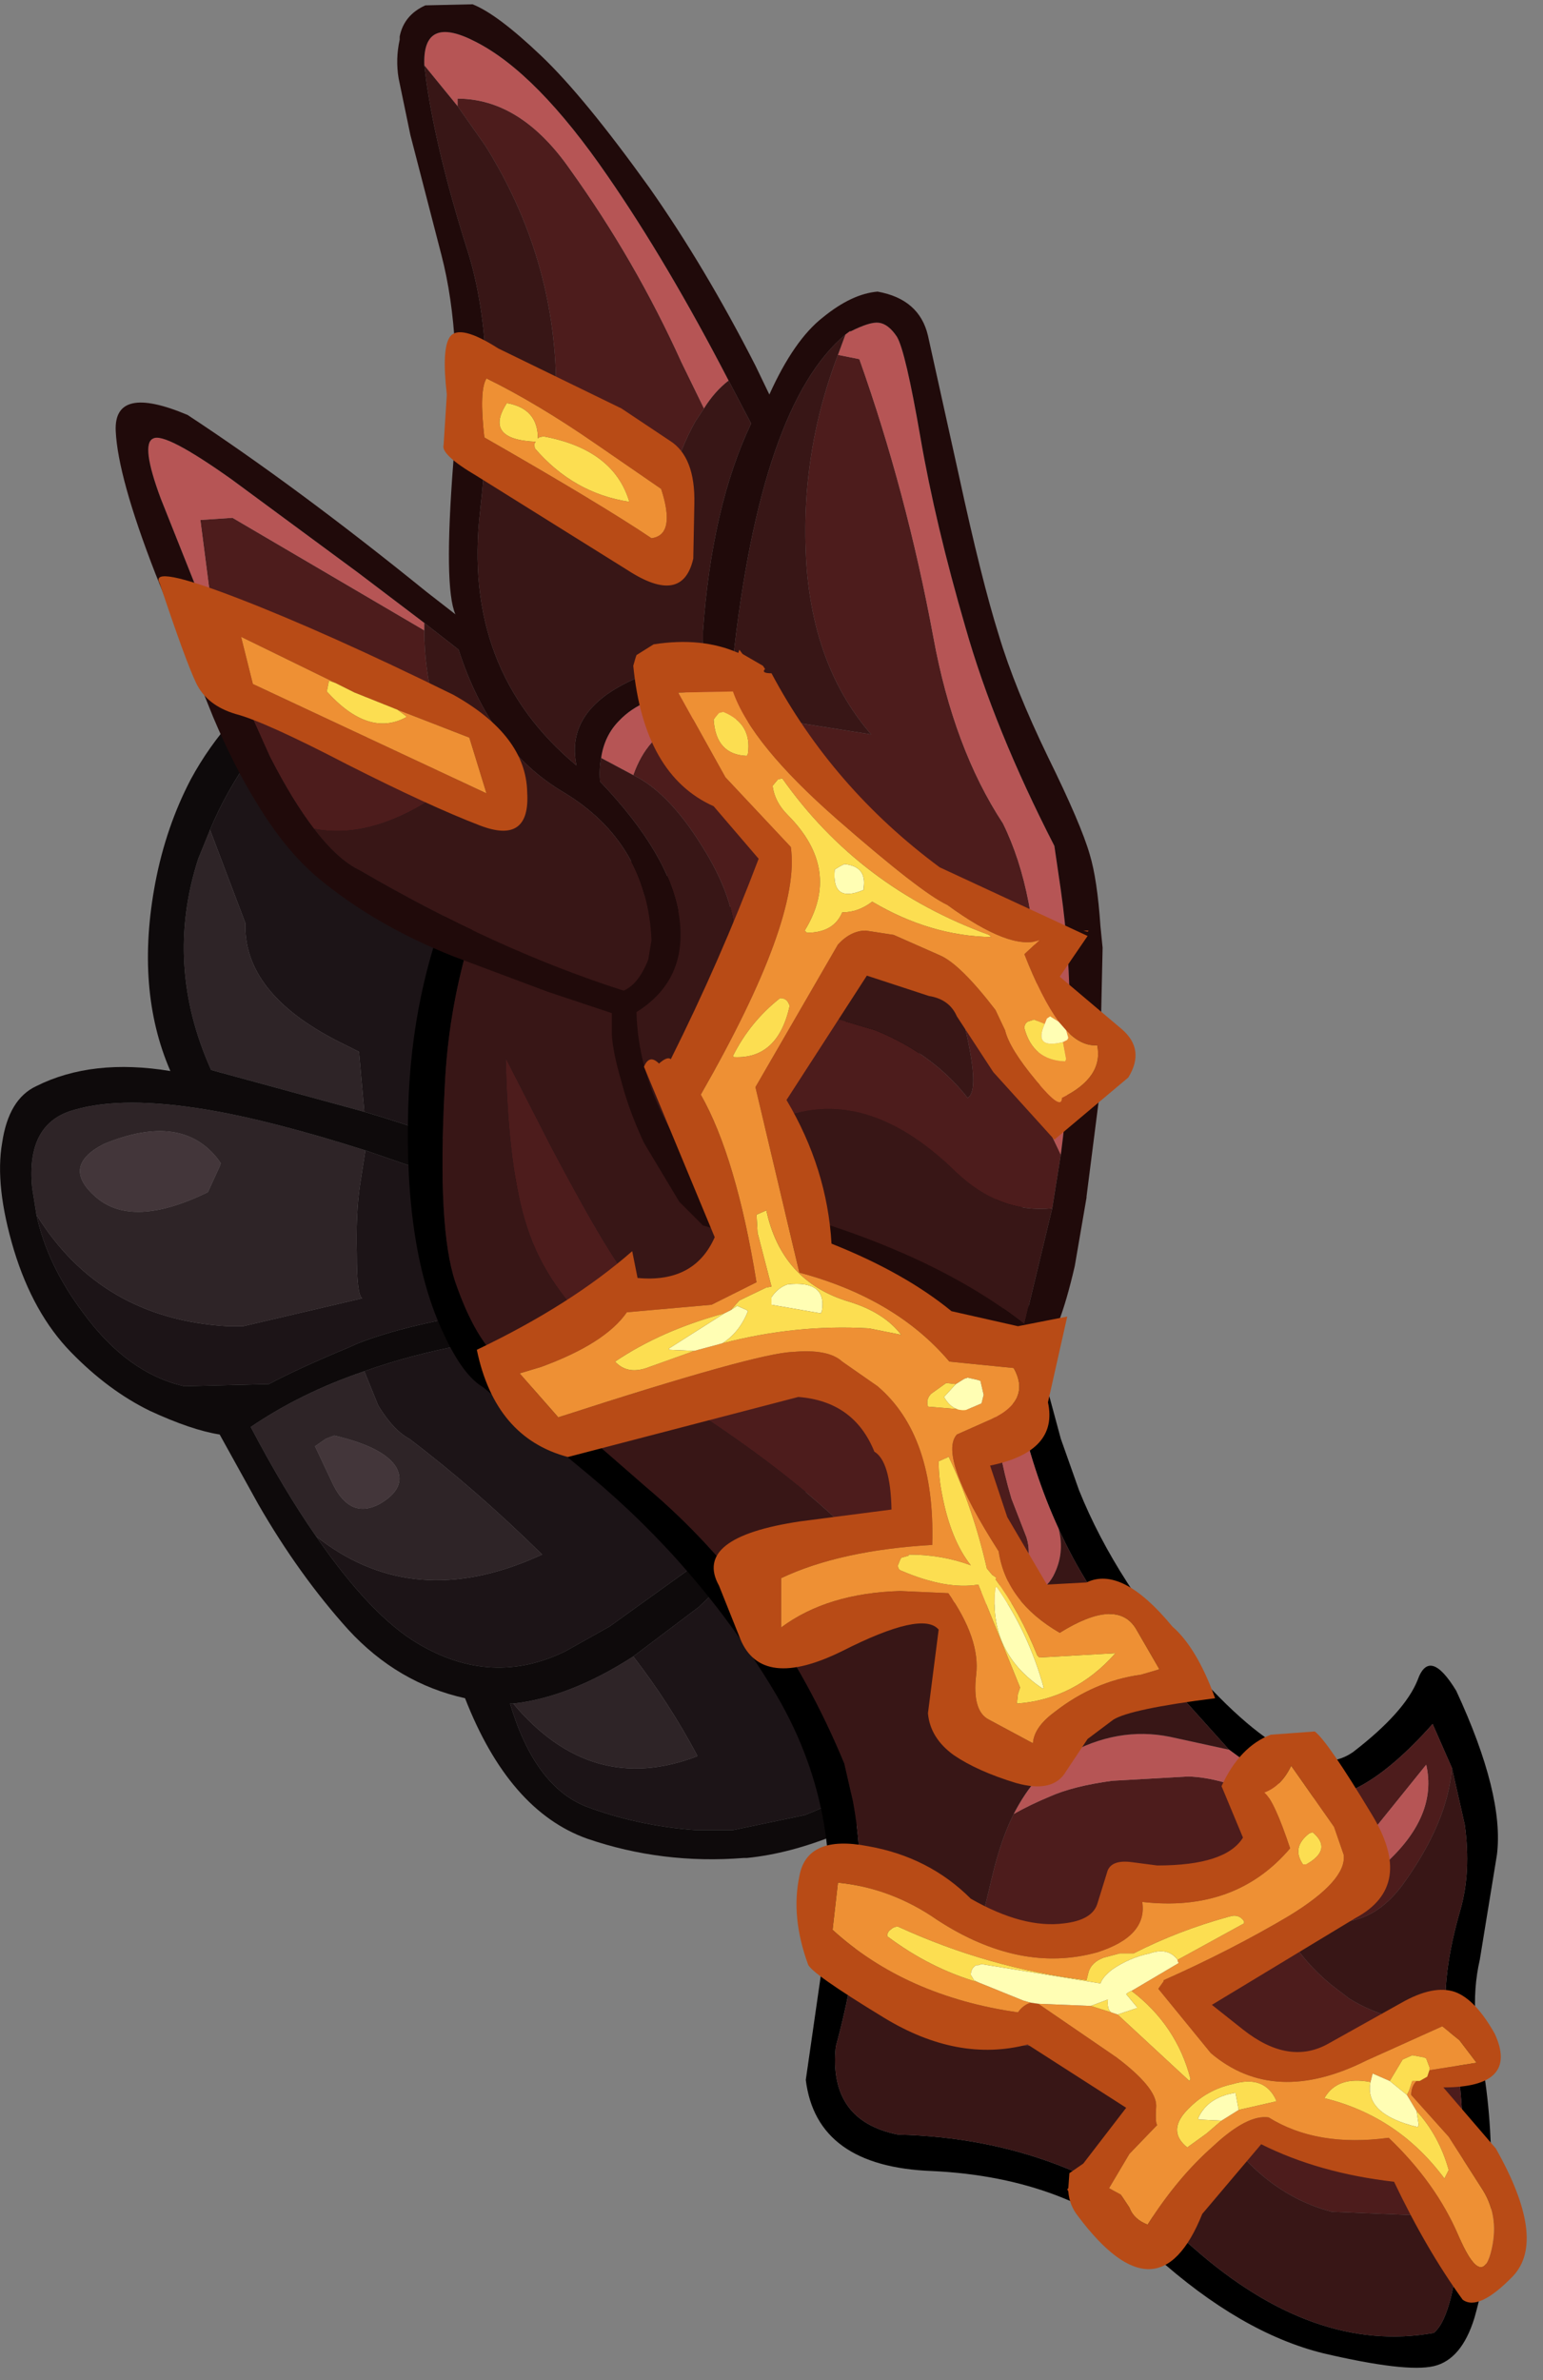 <?xml version="1.0" encoding="utf-8"?>
<svg version="1.1" id="Layer_1"
xmlns="http://www.w3.org/2000/svg"
xmlns:xlink="http://www.w3.org/1999/xlink"
xmlns:author="http://www.sothink.com"
width="72px" height="111px"
xml:space="preserve">
<rect width="100%" height="100%" fill="#808080" stroke="none"/>
<g id="693" transform="matrix(1, 0, 0, 1, 0, 0)">
<path style="fill:#1C1417;fill-opacity:1" d="M10.6,61.85L11.35 61.85L16.9 60.55Q16.65 60.4 16.65 58.5Q16.6 56.6 16.8 55.25L17.05 53.65L19.65 54.55Q25.75 56.7 26.05 55.75L25.8 55.6L25.15 55.25L22.75 54Q20.9 53 17 51.85L16.75 49.05L15.75 48.55Q11.35 46.3 11.45 43.05L9.8 38.7Q11.25 35.2 14.6 31.9Q20.35 32.5 23.65 39.85Q24.75 42.2 26.3 44.2Q29.05 47.8 28.85 51.45Q30.05 51.85 31.05 52.65Q33 54.2 32.95 56.3Q32.9 58.45 30.85 59.9L30.85 59.95Q38.6 62.15 37.6 69.6L37.6 69.85L37.45 69.9L37.3 70.35L37.1 70.6L37.1 70.55Q36.8 70.3 36.1 70.35L28.45 75.85L26.4 77Q22.95 78.7 19.5 76.65Q17.3 75.35 14.75 71.65Q19.05 75.05 24.6 72.8L25.3 72.5Q22.2 69.45 19.1 67.1Q18.35 66.7 17.65 65.55L17 63.95Q21.35 62.4 27 62.1L27.1 61.35L27.15 61.25L22.95 61.15Q19 61.75 16.7 62.65L16.25 62.85Q13.85 63.85 12.55 64.55L8.6 64.65Q5.95 64.05 3.9 61.25Q2.2 59 1.7 56.65Q4.7 61.5 10.6 61.85M29.55,77.25L32.6 74.95L37.05 70.7Q38.6 70.65 41 72.35Q44.95 75.1 44.6 79.45L44.6 79.5L41.8 82.15Q40 83.7 37.55 84.65L34.2 85.35L32.45 85.35Q29.75 85.15 27.35 84.25Q24.95 83.3 23.8 79.45L23.95 79.45Q27.6 83.8 32.55 81.9Q31.25 79.45 29.55 77.25" />
<path style="fill:#2E2427;fill-opacity:1" d="M32.55,81.9Q27.6 83.8 23.95 79.45Q26.6 79.15 29.55 77.25Q31.25 79.45 32.55 81.9M11.45,43.05Q11.35 46.3 15.75 48.55L16.75 49.05L17 51.85L9.85 49.9Q7.65 45 9.25 40.05L9.8 38.7L11.45 43.05M11.7,66.55Q14.05 64.95 17 63.95L17.65 65.55Q18.35 66.7 19.1 67.1Q22.2 69.45 25.3 72.5L24.6 72.8Q19.05 75.05 14.75 71.65Q13.25 69.5 11.7 66.55M17.05,53.65L16.8 55.25Q16.6 56.6 16.65 58.5Q16.65 60.4 16.9 60.55L11.35 61.85L10.6 61.85Q4.7 61.5 1.7 56.65L1.5 55.4Q1.2 52.35 3.5 51.75Q5.75 51.1 9.65 51.75Q12.65 52.25 17.05 53.65M10.3,54.25L10.2 54.1Q8.5 51.85 4.85 53.35Q2.8 54.4 4.5 55.85Q6.2 57.3 9.7 55.6L10.25 54.4L10.3 54.25M15.2,67.1L14.7 67.45L15.55 69.25Q16.35 70.85 17.7 70.15Q19 69.4 18.5 68.45Q17.95 67.5 15.6 66.95L15.2 67.1" />
<path style="fill:#43363A;fill-opacity:1" d="M10.25,54.4L9.7 55.6Q6.2 57.3 4.5 55.85Q2.8 54.4 4.85 53.35Q8.5 51.85 10.2 54.1L10.3 54.25L10.25 54.4M15.6,66.95Q17.95 67.5 18.5 68.45Q19 69.4 17.7 70.15Q16.35 70.85 15.55 69.25L14.7 67.45L15.2 67.1L15.6 66.95" />
<path style="fill:#0E0A0B;fill-opacity:1" d="M14.75,71.65Q17.3 75.35 19.5 76.65Q22.95 78.7 26.4 77L28.45 75.85L36.1 70.35Q36.8 70.3 37.1 70.55L37.1 70.6L37.1 70.65L37.05 70.7L32.6 74.95L29.55 77.25Q26.6 79.15 23.95 79.45L23.8 79.45Q24.95 83.3 27.35 84.25Q29.75 85.15 32.45 85.35L34.2 85.35L37.55 84.65Q40 83.7 41.8 82.15L44.6 79.5L44.6 79.45L45.7 79.7Q45.95 79.9 45.45 80.65L43.2 83.05Q41.45 84.55 39.05 85.55Q36.85 86.45 34.85 86.65L34.7 86.65Q30.9 86.95 27.4 85.75Q23.75 84.45 21.7 79.2Q18.55 78.5 16.25 76Q13.95 73.45 12.05 70.15L10.25 66.9Q8.95 66.7 7 65.8Q5.05 64.85 3.3 63.05Q1.55 61.25 0.65 58.3Q-0.25 55.3 0.1 53.3Q0.4 51.25 1.7 50.65Q4.3 49.35 7.95 49.95Q6.3 46.15 7.25 41.15Q7.75 38.55 8.9 36.35Q10.55 33.3 13.6 31.1Q14.3 31.05 14.65 31.65L14.7 31.8L14.6 31.9Q11.25 35.2 9.8 38.7L9.25 40.05Q7.65 45 9.85 49.9L17 51.85Q20.9 53 22.75 54L25.15 55.25L25.8 55.6L26.05 55.75Q25.75 56.7 19.65 54.55L17.05 53.65Q12.65 52.25 9.65 51.75Q5.75 51.1 3.5 51.75Q1.2 52.35 1.5 55.4L1.7 56.65Q2.2 59 3.9 61.25Q5.95 64.05 8.6 64.65L12.55 64.55Q13.85 63.85 16.25 62.85L16.7 62.65Q19 61.75 22.95 61.15L27.15 61.25L27.1 61.35L27 62.1Q21.35 62.4 17 63.95Q14.05 64.95 11.7 66.55Q13.25 69.5 14.75 71.65M37,70.7L36.3 70.85L36.85 70.75L37 70.7" />
<path style="fill:#000000;fill-opacity:1" d="M22.55,39.25Q23.3 38.3 24.25 38.5Q31 40.25 36.1 43.5Q41.25 46.85 45.85 52.4L46.95 53.85L47.35 54.4L47.7 55.95L47.8 57.6L47.8 58L47.85 59.35Q47.85 61.1 49 65.25L49.5 67.1L50.35 69.5Q52.1 73.85 55.9 78.1Q58.65 81.15 60.6 81.9Q62.1 82.45 63.15 81.7Q65.55 79.85 66.15 78.35Q66.7 76.8 67.95 78.85Q70.2 83.7 69.85 86.5L69.05 91.4Q68.75 92.7 68.85 94.15L69.1 95.9Q69.6 98.3 69.6 101.8L69.6 102.7Q69.5 105.65 68.8 108.1Q68.2 110.05 66.9 110.35Q65.6 110.65 61.75 109.75Q57.9 108.8 53.9 105.2Q49.9 101.55 43.5 101.25Q38.1 101.05 37.6 97L38.45 91.1Q39.5 84.4 36.05 78.75Q32.6 73.05 27.5 68.8L22.55 64.7Q21.6 64.15 20.7 62.2Q18.85 58.3 19.05 51.65Q19.2 46.25 21.15 41.6Q21.8 40.15 22.55 39.25M67.5,94.3Q67.25 92.15 68.15 89.05Q68.65 87.3 68.35 85.1L67.75 82.45L66.85 80.4Q63.25 84.45 60.8 83.75L60.7 83.7Q59.7 83.35 57.35 81.6L52.45 76.15Q50.65 74.05 49.4 71.3Q48.2 68.7 47.5 65.5L46.8 60.95Q46.5 58.3 46.45 55.4Q43.9 51.8 40.7 48.8Q37.6 45.85 34.7 44.15Q31.15 42.1 28.15 41Q25.1 39.9 24.5 40Q23.9 40.1 23.15 41.1Q22.4 42.1 21.85 44.05Q20.9 47.3 20.75 50.75Q20.4 57.3 21.25 59.8Q22.1 62.25 23.15 63.25L30.15 69.35Q36.15 74.4 39.4 82.25L39.8 84Q40.75 89.05 39 95.45Q38.65 98.9 41.9 99.55Q49.95 99.75 55.65 104.8Q61.3 109.8 66.9 108.8Q67.9 108 68.2 103.4L68.2 102.8Q68.45 97.65 67.75 95.3L67.5 94.3" />
<path style="fill:#4D1C1C;fill-opacity:1" d="M67.75,95.3Q68.45 97.65 68.2 102.8L68.2 103.4L62.15 103.15Q59.05 102.35 56.9 99.2Q54.7 96 48.95 95.4Q44.75 95.55 45 93.35L45.1 92.5L46.3 87.5Q46.7 85.8 47.3 84.6Q48.1 84.15 48.95 83.8Q50.05 83.3 51.9 83.05L55.45 82.85Q57 82.9 58.85 83.8L58.9 83.8L59.15 83.85L60.8 83.75Q63.25 84.45 66.85 80.4L67.75 82.45Q67.55 85 65.45 87.9Q63.3 90.8 59.9 88.85L60.25 90.45Q60.85 91.5 62.1 92.55L62.95 93.2Q64.95 94.45 67.5 94.3L67.75 95.3M47.2,69.9L47.9 71.7Q48.35 73.2 46.85 73.85Q45.3 74.5 43.95 74.65L43.65 74.7Q42.05 74.1 40.55 72.4Q37.95 69.5 33.1 66.25Q30.8 64.7 28.15 62.4Q25.5 60.05 24.6 57.25Q23.7 54.55 23.6 49.35L25.7 53.45Q29.05 59.8 29.85 60.1L30.9 60.7L34.5 61.2L37.5 61.7Q40.2 62.25 41.75 63.2Q41.65 63.25 45.05 65.1L46.4 65.4Q46.5 67.55 47.2 69.9M63.2,86.45Q62.65 88.15 64.6 86.95Q67.1 84.7 66.55 82.3L63.2 86.45" />
<path style="fill:#B65555;fill-opacity:1" d="M60.7,83.7L60.8 83.75L59.15 83.85L58.9 83.8L58.85 83.8Q57 82.9 55.45 82.85L51.9 83.05Q50.05 83.3 48.95 83.8Q48.1 84.15 47.3 84.6Q48.3 82.65 49.75 81.85Q52.15 80.5 54.6 81L57.35 81.6Q59.7 83.35 60.7 83.7M46.4,65.4L47.5 65.5Q48.2 68.7 49.4 71.3Q49.7 72.45 49.15 73.5Q48.55 74.6 46.65 74.85L43.65 74.7L43.95 74.65Q45.3 74.5 46.85 73.85Q48.35 73.2 47.9 71.7L47.2 69.9Q46.5 67.55 46.4 65.4M66.55,82.3Q67.1 84.7 64.6 86.95Q62.65 88.15 63.2 86.45L66.55 82.3" />
<path style="fill:#381616;fill-opacity:1" d="M46.4,65.4L45.05 65.1Q41.65 63.25 41.75 63.2Q40.2 62.25 37.5 61.7L34.5 61.2L30.9 60.7L29.85 60.1Q29.05 59.8 25.7 53.45L23.6 49.35Q23.7 54.55 24.6 57.25Q25.5 60.05 28.15 62.4Q30.8 64.7 33.1 66.25Q37.95 69.5 40.55 72.4Q42.05 74.1 43.65 74.7L46.65 74.85Q48.55 74.6 49.15 73.5Q49.7 72.45 49.4 71.3Q50.65 74.05 52.45 76.15L57.35 81.6L54.6 81Q52.15 80.5 49.75 81.85Q48.3 82.65 47.3 84.6Q46.7 85.8 46.3 87.5L45.1 92.5L45 93.35Q44.75 95.55 48.95 95.4Q54.7 96 56.9 99.2Q59.05 102.35 62.15 103.15L68.2 103.4Q67.9 108 66.9 108.8Q61.3 109.8 55.65 104.8Q49.95 99.75 41.9 99.55Q38.65 98.9 39 95.45Q40.75 89.05 39.8 84L39.4 82.25Q36.15 74.4 30.15 69.35L23.15 63.25Q22.1 62.25 21.25 59.8Q20.4 57.3 20.75 50.75Q20.9 47.3 21.85 44.05Q22.4 42.1 23.15 41.1Q23.9 40.1 24.5 40Q25.1 39.9 28.15 41Q31.15 42.1 34.7 44.15Q37.6 45.85 40.7 48.8Q43.9 51.8 46.45 55.4Q46.5 58.3 46.8 60.95L47.5 65.5L46.4 65.4M68.35,85.1Q68.65 87.3 68.15 89.05Q67.25 92.15 67.5 94.3Q64.95 94.45 62.95 93.2L62.1 92.55Q60.85 91.5 60.25 90.45L59.9 88.85Q63.3 90.8 65.45 87.9Q67.55 85 67.75 82.45L68.35 85.1" />
<path style="fill:#4D1C1C;fill-opacity:1" d="M44.6,54.65Q40.1 50.25 35.75 52.45Q34.45 51.85 33.8 50.75Q33.1 49.6 32.75 47.5Q34.3 45.85 34.3 43.9Q34.3 41.9 32.75 39.45Q31.2 36.95 29.55 36.15Q30.85 32.45 35.7 33.85L36.85 33.65L40.65 34.25Q38.05 31.25 37.65 26.6Q37.25 21.4 39.1 16.55L40.1 16.75Q42.3 22.95 43.55 29.7Q44.5 34.9 46.8 38.4Q48.4 41.65 48.4 46.7Q48.4 51.65 48.95 52.7L49.5 53.85L49.1 56.35Q46.65 56.6 44.6 54.65M21.35,4.6Q24.3 4.6 26.6 7.9Q29.65 12.15 31.8 16.9L32.85 19.05L32.45 19.65Q31.05 22.15 30.9 25.5Q26.05 24.1 25.95 18Q25.9 12 22.65 6.8L21.35 4.95L21.35 4.6M21.65,35.85L20.15 37.25Q17.2 39.15 14.65 38.65Q13.65 37.35 12.6 35.3L10.05 29.65L9.35 24.25L10.85 24.15L19.8 29.4Q19.8 33.1 21.65 35.85M38.5,47.35L40.85 48.05Q43.55 49.15 45.15 51.2Q45.95 50.75 44.3 45.25Q42.45 39.1 38.5 37.35Q39.4 38.75 39.8 41Q40.55 44.85 38.5 47.35" />
<path style="fill:#B65555;fill-opacity:1" d="M48.95,52.7Q48.4 51.65 48.4 46.7Q48.4 41.65 46.8 38.4Q44.5 34.9 43.55 29.7Q42.3 22.95 40.1 16.75L39.1 16.55L39.45 15.6L39.65 15.45L39.7 15.45Q40.6 15 41 15.05Q41.45 15.1 41.85 15.7Q42.25 16.35 42.95 20.4Q43.65 24.45 45.05 29.25Q46.4 34 49.2 39.45L49.5 41.5Q50.35 47.5 49.5 53.85L48.95 52.7M28.05,35.35Q28.2 34.3 28.9 33.6Q29.95 32.5 31.95 32.3L33.7 31.75L35.1 32.85Q35.9 33.35 36.85 33.65L35.7 33.85Q30.85 32.45 29.55 36.15L28.05 35.35M22.2,1.95Q25.05 3.4 28.35 8.2Q31.15 12.25 34 17.75Q33.35 18.25 32.85 19.05L31.8 16.9Q29.65 12.15 26.6 7.9Q24.3 4.6 21.35 4.6L21.35 4.95L19.8 3.05Q19.7 0.65 22.2 1.95M19.8,29.4L10.85 24.15L9.35 24.25L10.05 29.65L7.5 23.25Q6.55 20.7 7.15 20.45Q7.7 20.15 10.8 22.35L16.7 26.7L19.8 29.05L19.8 29.4" />
<path style="fill:#381616;fill-opacity:1" d="M37.65,26.6Q38.05 31.25 40.65 34.25L36.85 33.65Q35.9 33.35 35.1 32.85L33.7 31.75Q34.2 31.4 34.2 30.8Q35.5 18.9 39.45 15.6L39.1 16.55Q37.25 21.4 37.65 26.6M49.1,56.35L47.8 61.75Q42.7 57.75 33.4 55.7Q29.8 51.5 29.7 47.2Q32.1 45.7 31.7 42.8Q31.3 39.9 28 36.45Q27.95 35.85 28.05 35.35L29.55 36.15Q31.2 36.95 32.75 39.45Q34.3 41.9 34.3 43.9Q34.3 45.85 32.75 47.5Q33.1 49.6 33.8 50.75Q34.45 51.85 35.75 52.45Q40.1 50.25 44.6 54.65Q46.65 56.6 49.1 56.35M34,17.75L35.05 19.75Q33.2 23.65 32.8 29.5L32.8 29.85L32.75 30.75L32.55 30.75Q26.15 32.15 26.9 35.7Q21.55 31.25 22.4 23.85Q23.25 16.35 21.85 11.8Q20.4 7.25 19.9 3.85L19.8 3.05L21.35 4.95L22.65 6.8Q25.9 12 25.95 18Q26.05 24.1 30.9 25.5Q31.05 22.15 32.45 19.65L32.85 19.05Q33.35 18.25 34 17.75M19.8,29.4L19.8 29.05L21.15 30.1L21.4 30.3Q22.9 34.95 26.3 36.95Q30.2 39.3 30.4 43.85L30.25 44.75Q29.8 45.9 29.1 46.2Q23.15 44.3 16.8 40.6Q15.75 40.1 14.65 38.65Q17.2 39.15 20.15 37.25L21.65 35.85Q19.8 33.1 19.8 29.4M39.8,41Q39.4 38.75 38.5 37.35Q42.45 39.1 44.3 45.25Q45.95 50.75 45.15 51.2Q43.55 49.15 40.85 48.05L38.5 47.35Q40.55 44.85 39.8 41" />
<path style="fill:#200A0A;fill-opacity:1" d="M44.75,22.2Q45.8 27.05 46.6 29.6Q47.35 32.1 48.9 35.3Q50.45 38.45 50.85 39.85Q51.2 41 51.35 43.2L51.45 44.2L51.3 51.1L50.7 55.8L50.7 55.85L50.15 59.05Q49.4 62.3 48.6 63.05Q47.75 63.8 46.95 63.2L44.65 61.35Q41.65 59.5 37.1 58.4L32.8 57.15L31.7 56.05L30.05 53.3Q29.35 51.8 29 50.45Q28.6 49.1 28.55 48.25L28.55 47.25L25.55 46.25L21.15 44.6Q17.5 43.15 14.85 40.95Q13.3 39.65 11.95 37.4Q10.9 35.7 9.95 33.45L7.25 26.75Q5.5 22.25 5.4 20.1Q5.3 17.9 8.75 19.35Q13.85 22.7 19.9 27.6L21.25 28.65Q20.7 27.4 21.15 21.6Q21.6 15.75 20.6 11.9L19.15 6.3L18.6 3.65Q18.45 2.75 18.65 1.85L18.65 1.7Q18.85 0.7 19.85 0.25L22.05 0.2Q23.2 0.65 25.25 2.6Q27.25 4.5 30.3 8.75Q32.9 12.45 35.25 17.05L35.9 18.4Q37.05 15.85 38.4 14.8Q39.75 13.7 40.95 13.6Q42.9 13.95 43.3 15.65L44.75 22.2M34.2,30.8Q34.2 31.4 33.7 31.75L31.95 32.3Q29.95 32.5 28.9 33.6Q28.2 34.3 28.05 35.35Q27.95 35.85 28 36.45Q31.3 39.9 31.7 42.8Q32.1 45.7 29.7 47.2Q29.8 51.5 33.4 55.7Q42.7 57.75 47.8 61.75L49.1 56.35L49.5 53.85Q50.35 47.5 49.5 41.5L49.2 39.45Q46.4 34 45.05 29.25Q43.65 24.45 42.95 20.4Q42.25 16.35 41.85 15.7Q41.45 15.1 41 15.05Q40.6 15 39.7 15.45L39.65 15.45L39.45 15.6Q35.5 18.9 34.2 30.8M19.8,3.05L19.9 3.85Q20.4 7.25 21.85 11.8Q23.25 16.35 22.4 23.85Q21.55 31.25 26.9 35.7Q26.15 32.15 32.55 30.75L32.75 30.75L32.8 29.85L32.8 29.5Q33.2 23.65 35.05 19.75L34 17.75Q31.15 12.25 28.35 8.2Q25.05 3.4 22.2 1.95Q19.7 0.65 19.8 3.05M12.6,35.3Q13.65 37.35 14.65 38.65Q15.75 40.1 16.8 40.6Q23.15 44.3 29.1 46.2Q29.8 45.9 30.25 44.75L30.4 43.85Q30.2 39.3 26.3 36.95Q22.9 34.95 21.4 30.3L21.15 30.1L19.8 29.05L16.7 26.7L10.8 22.35Q7.7 20.15 7.15 20.45Q6.55 20.7 7.5 23.25L10.05 29.65L12.6 35.3" />
<path style="fill:#B84B16;fill-opacity:1" d="M43.35,46.45L40.45 45.5L36.7 51.3Q38.6 54.5 38.8 58Q42.2 59.35 44.4 61.15L47.5 61.85L49.8 61.4L48.9 65.4Q49.4 67.7 46.2 68.35L47 70.75L48.85 73.9L50.7 73.8Q52.35 73 54.7 75.85Q55.85 76.85 56.7 79.2Q52.75 79.7 51.95 80.2L50.75 81.1L49.75 82.6Q49.15 83.65 47.4 83.15Q45.6 82.6 44.5 81.85Q43.4 81.05 43.3 79.9L43.8 76Q43.05 75.1 39.3 77Q35.55 78.85 34.55 76.45L33.55 73.95Q32.3 71.7 37.35 70.95L41.6 70.4Q41.55 68.15 40.8 67.7Q39.85 65.35 37.25 65.15L26.5 67.95Q23.1 67.05 22.25 62.95Q26.65 60.85 29.5 58.35L29.75 59.6Q32.4 59.85 33.35 57.7L30.05 49.75Q30.3 49.15 30.75 49.6Q31.15 49.25 31.3 49.4Q33.6 44.8 35.4 40.05L33.3 37.6Q30.05 36.15 29.55 31.05L29.65 30.7L29.7 30.55L30.5 30.05Q32.75 29.7 34.45 30.45L34.5 30.3L34.65 30.5L35.6 31.05L35.7 31.2Q35.5 31.4 36 31.4Q38.85 36.75 43.85 40.45L50.75 43.65L49.45 45.55L52.35 48Q53.45 48.95 52.65 50.25L49.2 53.15L46.35 50L44.65 47.4Q44.3 46.6 43.35 46.45M49.4,47.65Q48.6 46.55 47.8 44.5L48.5 43.85Q47.15 44.35 44.2 42.2Q43 41.65 39.05 38.2Q35.05 34.7 34.2 32.25L31.65 32.3L33.85 36.25L36.9 39.5Q37.4 42.85 32.7 51.05Q34.35 53.95 35.3 59.8L33.2 60.85L29.25 61.2Q28.25 62.65 25.25 63.75L24.25 64.05L26.05 66.1Q35.3 63.1 37 63.05Q38.65 62.9 39.3 63.5L40.95 64.65Q43.65 66.95 43.5 72.05Q39.2 72.3 36.45 73.6L36.45 75.9Q38.6 74.3 42 74.2L44.25 74.3Q45.75 76.45 45.55 78.1Q45.35 79.8 46.15 80.2L48.2 81.3Q48.25 80.55 49.2 79.85Q51.05 78.4 53.25 78.1L54.1 77.85L53 75.95Q52.1 74.5 49.45 76.15Q46.95 74.7 46.6 72.35Q43.75 67.9 44.65 66.9L46 66.3Q48.2 65.4 47.3 63.8L44.3 63.5Q41.8 60.55 37.3 59.35L35.25 50.7L39.1 44.05Q39.7 43.4 40.4 43.4L41.7 43.6L43.85 44.55Q44.8 44.95 46.45 47.1L46.9 48.05Q47.1 48.9 48.35 50.4Q49.55 51.85 49.55 51.2Q51.5 50.25 51.2 48.75Q50.45 48.8 49.75 48.05L49.4 47.65M50.75,43.45L50.55 43.4L50.8 43.4L50.75 43.45M21,15.7Q21.45 15.1 23.25 16.25L29 19.05L31.25 20.55Q32.45 21.3 32.4 23.5L32.35 26.05Q31.85 28.25 29.3 26.6L22.25 22.2Q20.55 21.2 20.7 20.75L20.85 18.4Q20.6 16.25 21 15.7M22.6,20.4Q28.1 23.55 30.4 25.1Q31.55 24.95 30.85 22.8L27.8 20.7Q25.05 18.8 22.7 17.65Q22.35 18.2 22.6 20.4M18.55,33.1L16.55 32.3L15.65 31.85L11.25 29.7L11.8 31.9L22.7 37L21.9 34.4L18.55 33.1M11,33.3Q9.65 32.9 9.15 31.85Q8.65 30.8 7.45 27.2Q6.95 26.3 11.1 27.9Q15.25 29.5 21.15 32.4Q24.55 34.3 24.6 36.95Q24.75 39.4 22.4 38.5Q20.05 37.6 16.2 35.65Q12.35 33.65 11 33.3M37.3,87.5Q37.65 85.55 40.5 86.1Q43.35 86.6 45.3 88.55Q47.75 89.95 49.65 89.7Q50.95 89.55 51.2 88.8L51.65 87.35Q51.8 86.7 52.85 86.85L54 87Q57.2 87 58 85.7L57 83.3Q57.85 81.45 59.3 80.9L61.35 80.75Q61.95 81.2 64 84.6Q66.05 87.95 63.25 89.45L56.55 93.5L58 94.65Q60.15 96.35 62 95.3L65.4 93.4Q66.9 92.55 67.9 92.9Q68.85 93.25 69.75 94.85Q70.9 97.35 67.35 97.35L69.8 100.2Q72.2 104.45 70.6 106.15Q69 107.8 68.25 107.25Q66.55 104.9 65.05 101.75Q61.55 101.35 58.85 100L56.1 103.25Q54.05 108.35 50.3 103.35Q49.9 102.85 49.85 102.2L49.8 102.1L49.85 102.05L49.9 101.35L50.55 100.9L52.55 98.3L47.95 95.35Q44.7 96.2 41.25 94.1Q37.8 92 37.7 91.6Q36.9 89.4 37.3 87.5M48.45,93.45L52.1 95.95Q53.95 97.35 53.95 98.2Q53.9 99.05 54 99.1L52.7 100.45L51.75 102.05L52.3 102.35L52.7 102.95Q52.9 103.5 53.55 103.75Q54.95 101.55 56.6 100.1Q58.2 98.6 59.2 98.75Q61.45 100.15 64.8 99.7Q67 101.8 68.05 104.25Q69.1 106.7 69.55 105.1Q70 103.45 69.2 102.15L67.6 99.65L65.85 97.7Q65.85 97.3 66.1 97.05L66.25 97.05L66.6 96.85L66.7 96.55L68.9 96.2L68.1 95.15L67.3 94.5L63.75 96.1Q59.45 98.25 56.5 95.75L54.05 92.75L54.3 92.4L54.3 92.35Q57.45 90.95 60.15 89.35Q62.85 87.7 62.7 86.5L62.25 85.2L60.25 82.35Q59.8 83.3 59 83.6Q59.45 83.95 60.2 86.2Q57.65 89.2 53.3 88.7Q53.55 90.3 51.2 91.05Q47.6 92.05 43.75 89.55Q41.6 88.05 39.1 87.8L38.85 90Q42.25 93.1 47.5 93.85Q47.75 93.5 48.1 93.4L48.45 93.45" />
<path style="fill:#EE9034;fill-opacity:1" d="M49,47.4L48.85 47.5L48.75 47.75L48.25 47.55L47.95 47.65Q47.8 47.75 47.8 47.95Q48.2 49.45 49.7 49.5L49.75 49.4L49.6 48.6L49.8 48.5L49.85 48.4L49.75 48.05Q50.45 48.8 51.2 48.75Q51.5 50.25 49.55 51.2Q49.55 51.85 48.35 50.4Q47.1 48.9 46.9 48.05L46.45 47.1Q44.8 44.95 43.85 44.55L41.7 43.6L40.4 43.4Q39.7 43.4 39.1 44.05L35.25 50.7L37.3 59.35Q41.8 60.55 44.3 63.5L47.3 63.8Q48.2 65.4 46 66.3L44.65 66.9Q43.75 67.9 46.6 72.35Q46.95 74.7 49.45 76.15Q52.1 74.5 53 75.95L54.1 77.85L53.25 78.1Q51.05 78.4 49.2 79.85Q48.25 80.55 48.2 81.3L46.15 80.2Q45.35 79.8 45.55 78.1Q45.75 76.45 44.25 74.3L42 74.2Q38.6 74.3 36.45 75.9L36.45 73.6Q39.2 72.3 43.5 72.05Q43.65 66.95 40.95 64.65L39.3 63.5Q38.65 62.9 37 63.05Q35.3 63.1 26.05 66.1L24.25 64.05L25.25 63.75Q28.25 62.65 29.25 61.2L33.2 60.85L35.3 59.8Q34.35 53.95 32.7 51.05Q37.4 42.85 36.9 39.5L33.85 36.25L31.65 32.3L34.2 32.25Q35.05 34.7 39.05 38.2Q43 41.65 44.2 42.2Q47.15 44.35 48.5 43.85L47.8 44.5Q48.6 46.55 49.4 47.65L49 47.4M46.15,43.6Q40.1 41.4 36.5 36.3L36.3 36.35L36.05 36.65Q36.15 37.4 36.75 38Q39.3 40.55 37.55 43.4L37.65 43.5Q38.9 43.5 39.3 42.55Q40.05 42.55 40.7 42.05Q43.4 43.65 46.25 43.7L46.15 43.6M25.1,20.45Q25.1 19.05 23.65 18.8Q22.55 20.5 25 20.6Q24.9 20.7 24.95 20.85L24.95 20.9Q26.75 23 29.35 23.4L29.35 23.35Q28.6 20.95 25.35 20.35L25.15 20.4L25.1 20.45M22.7,17.65Q25.05 18.8 27.8 20.7L30.85 22.8Q31.55 24.95 30.4 25.1Q28.1 23.55 22.6 20.4Q22.35 18.2 22.7 17.65M21.9,34.4L22.7 37L11.8 31.9L11.25 29.7L15.65 31.85L15.35 31.75L15.25 32.25Q17.2 34.4 18.95 33.45L18.95 33.4L18.55 33.1L21.9 34.4M34.9,35.15Q35.1 33.75 33.75 33.2L33.55 33.25L33.3 33.55Q33.4 35.2 34.85 35.25L34.9 35.15M34.25,49.3Q36.3 49.4 36.85 46.9L36.8 46.8Q36.7 46.55 36.4 46.55Q35 47.65 34.2 49.25L34.25 49.3M28.7,63.5Q29.3 64.15 30.3 63.75L32.4 63L33.7 62.65Q37.15 61.75 40.55 61.95L42.05 62.25Q41.25 61.2 39.6 60.7Q36.45 59.75 35.75 56.4L35.75 56.45L35.3 56.65L35.35 57.5L36 60L35.75 60.05L34.5 60.65L34.1 61.1L33.8 61.25Q30.85 62.05 28.7 63.5M66.7,96.4L66.55 96L66.45 95.95L65.9 95.85L65.45 96.05L64.85 97.05L64.05 96.7L63.95 97.1Q62.4 96.8 61.8 97.85Q65.25 98.7 67.4 101.6L67.6 101.2Q67.15 99.6 66.1 98.45L65.65 97.7L65.75 97.5L65.9 97.05L66.1 97.05Q65.85 97.3 65.85 97.7L67.6 99.65L69.2 102.15Q70 103.45 69.55 105.1Q69.1 106.7 68.05 104.25Q67 101.8 64.8 99.7Q61.45 100.15 59.2 98.75Q58.2 98.6 56.6 100.1Q54.95 101.55 53.55 103.75Q52.9 103.5 52.7 102.95L52.3 102.35L51.75 102.05L52.7 100.45L54 99.1Q53.9 99.05 53.95 98.2Q53.95 97.35 52.1 95.95L48.45 93.45L50.9 93.55L51.85 93.85L52.15 93.95L55.5 97.05L55.55 96.95Q54.9 94.45 52.8 92.85L55 91.55L54.95 91.45L54.95 91.4L58.05 89.7L58.05 89.6Q57.85 89.3 57.5 89.35L57.3 89.4Q54.95 90.05 52.9 91.1L52.25 91.1L51.5 91.3Q50.95 91.5 50.8 91.95L50.7 92.35Q46.15 91.8 41.9 89.85Q41.7 89.85 41.55 90Q41.4 90.1 41.4 90.3Q43.4 91.8 45.65 92.45L47.75 93.3L48.1 93.4Q47.75 93.5 47.5 93.85Q42.25 93.1 38.85 90L39.1 87.8Q41.6 88.05 43.75 89.55Q47.6 92.05 51.2 91.05Q53.55 90.3 53.3 88.7Q57.65 89.2 60.2 86.2Q59.45 83.95 59 83.6Q59.8 83.3 60.25 82.35L62.25 85.2L62.7 86.5Q62.85 87.7 60.15 89.35Q57.45 90.95 54.3 92.35L54.3 92.4L54.05 92.75L56.5 95.75Q59.45 98.25 63.75 96.1L67.3 94.5L68.1 95.15L68.9 96.2L66.7 96.55L66.7 96.4M44.15,64.5L43.45 65Q43.2 65.25 43.3 65.6L45.1 65.75L45.8 65.45L45.9 65.05L45.75 64.4L45.6 64.35L45.15 64.25L45 64.3L44.6 64.55L44.15 64.5M44.25,67.95L43.8 68.15Q43.8 68.9 43.95 69.65Q44.35 71.8 45.3 73Q43.95 72.5 42.4 72.5L42.4 72.55L42.05 72.65L42 72.75L41.9 73Q41.9 73.2 42.05 73.25Q44.15 74.15 45.65 73.9L47.6 78.7L47.5 79L47.45 79.45Q50.15 79.25 52.05 77.1L48.5 77.3L48.4 77.2Q47.6 75.2 46.45 73.65L46.5 73.6L46.45 73.55L46.3 73.45L46.05 73.15Q45.4 70.3 44.25 67.9L44.25 67.95M57.8,98.4L59.55 98L59.55 97.95Q59 96.75 57.5 97.2Q56.35 97.45 55.5 98.3Q54.4 99.35 55.4 100.15L56.3 99.5L57 98.9L57.8 98.4M61.1,85.5Q60.25 86.15 60.8 86.95L60.95 86.95Q62.2 86.25 61.25 85.45L61.1 85.5" />
<path style="fill:#FCDE51;fill-opacity:1" d="M49.6,48.6L49.75 49.4L49.7 49.5Q48.2 49.45 47.8 47.95Q47.8 47.75 47.95 47.65L48.25 47.55L48.75 47.75Q48.2 48.95 49.6 48.6M46.25,43.7Q43.4 43.65 40.7 42.05Q40.05 42.55 39.3 42.55Q38.9 43.5 37.65 43.5L37.55 43.4Q39.3 40.55 36.75 38Q36.15 37.4 36.05 36.65L36.3 36.35L36.5 36.3Q40.1 41.4 46.15 43.6L46.25 43.7M25.15,20.4L25.35 20.35Q28.6 20.95 29.35 23.35L29.35 23.4Q26.75 23 24.95 20.9L24.95 20.85Q24.9 20.7 25 20.6Q22.55 20.5 23.65 18.8Q25.1 19.05 25.1 20.45L25.15 20.4M16.55,32.3L18.55 33.1L18.95 33.4L18.95 33.45Q17.2 34.4 15.25 32.25L15.35 31.75L15.65 31.85L16.55 32.3M34.85,35.25Q33.4 35.2 33.3 33.55L33.55 33.25L33.75 33.2Q35.1 33.75 34.9 35.15L34.85 35.25M40.3,41.5L40.3 41.4Q40.45 40.4 39.4 40.3L39.2 40.4L38.95 40.55Q38.8 42.15 40.3 41.5M34.2,49.25Q35 47.65 36.4 46.55Q36.7 46.55 36.8 46.8L36.85 46.9Q36.3 49.4 34.25 49.3L34.2 49.25M34.5,60.65L35.75 60.05L36 60L35.35 57.5L35.3 56.65L35.75 56.45L35.75 56.4Q36.45 59.75 39.6 60.7Q41.25 61.2 42.05 62.25L40.55 61.95Q37.15 61.75 33.7 62.65Q34.5 62.15 34.9 61.15L34.85 61.1L34.4 60.9L34.1 61.1L34.5 60.65M33.8,61.25L31.2 62.9L31.25 62.95L32.4 63L30.3 63.75Q29.3 64.15 28.7 63.5Q30.85 62.05 33.8 61.25M38.3,61.25L38.35 61.15Q38.6 59.7 36.75 59.9Q36.3 60.05 36 60.5L36 60.85L38.3 61.25M53.65,91.1Q52.7 91.3 51.9 91.85Q51.45 92.2 51.35 92.5L45.8 91.6L45.65 91.65L45.55 91.65Q45.3 91.8 45.3 92.1L45.45 92.35L45.65 92.45Q43.4 91.8 41.4 90.3Q41.4 90.1 41.55 90Q41.7 89.85 41.9 89.85Q46.15 91.8 50.7 92.35L50.8 91.95Q50.95 91.5 51.5 91.3L52.25 91.1L52.9 91.1Q54.95 90.05 57.3 89.4L57.5 89.35Q57.85 89.3 58.05 89.6L58.05 89.7L54.95 91.4Q54.5 90.8 53.65 91.1M53.05,93.65L53.05 93.6L52.55 93Q52.65 92.9 52.8 92.85Q54.9 94.45 55.55 96.95L55.5 97.05L52.15 93.95L53.05 93.65M51.7,93.25Q51.65 93.7 51.85 93.85L50.9 93.55L51.7 93.25M64.85,97.05L65.45 96.05L65.9 95.85L66.45 95.95L66.55 96L66.7 96.4L66.7 96.55L66.6 96.85L66.25 97.05L66.1 97.05L65.9 97.05L65.75 97.5L65.65 97.7L64.85 97.05M66.15,99.2L66.2 99.1L66.1 98.45Q67.15 99.6 67.6 101.2L67.4 101.6Q65.25 98.7 61.8 97.85Q62.4 96.8 63.95 97.1Q63.65 98.6 66.15 99.2M45.1,65.75L43.3 65.6Q43.2 65.25 43.45 65L44.15 64.5L44.6 64.55L44.05 65.15Q44.45 65.85 45.1 65.75M44.25,67.9Q45.4 70.3 46.05 73.15L46.3 73.45L46.45 73.55L46.5 73.6L46.45 73.65Q47.6 75.2 48.4 77.2L48.5 77.3L52.05 77.1Q50.15 79.25 47.45 79.45L47.5 79L47.6 78.7L45.65 73.9Q44.15 74.15 42.05 73.25Q41.9 73.2 41.9 73L42 72.75L42.05 72.65L42.4 72.55L42.4 72.5Q43.95 72.5 45.3 73Q44.35 71.8 43.95 69.65Q43.8 68.9 43.8 68.15L44.25 67.95L44.25 67.9M46.45,74.05Q46.1 77.05 48.65 78.75L48.7 78.7Q48 76.15 46.5 74L46.45 74.05M56.3,99.5L55.4 100.15Q54.4 99.35 55.5 98.3Q56.35 97.45 57.5 97.2Q59 96.75 59.55 97.95L59.55 98L57.8 98.4L57.65 97.6Q56.35 97.8 55.9 98.8L55.95 98.85L57 98.9L56.3 99.5M61.25,85.45Q62.2 86.25 60.95 86.95L60.8 86.95Q60.25 86.15 61.1 85.5L61.25 85.45" />
<path style="fill:#FFFEB4;fill-opacity:1" d="M48.75,47.75L48.85 47.5L49 47.4L49.4 47.65L49.75 48.05L49.85 48.4L49.8 48.5L49.6 48.6Q48.2 48.95 48.75 47.75M38.95,40.55L39.2 40.4L39.4 40.3Q40.45 40.4 40.3 41.4L40.3 41.5Q38.8 42.15 38.95 40.55M32.4,63L31.25 62.95L31.2 62.9L33.8 61.25L34.1 61.1L34.4 60.9L34.85 61.1L34.9 61.15Q34.5 62.15 33.7 62.65L32.4 63M36,60.85L36 60.5Q36.3 60.05 36.75 59.9Q38.6 59.7 38.35 61.15L38.3 61.25L36 60.85M50.9,93.55L48.45 93.45L48.1 93.4L47.75 93.3L45.65 92.45L45.45 92.35L45.3 92.1Q45.3 91.8 45.55 91.65L45.65 91.65L45.8 91.6L51.35 92.5Q51.45 92.2 51.9 91.85Q52.7 91.3 53.65 91.1Q54.5 90.8 54.95 91.4L54.95 91.45L55 91.55L52.8 92.85Q52.65 92.9 52.55 93L53.05 93.6L53.05 93.65L52.15 93.95L51.85 93.85Q51.65 93.7 51.7 93.25L50.9 93.55M63.95,97.1L64.05 96.7L64.85 97.05L65.65 97.7L66.1 98.45L66.2 99.1L66.15 99.2Q63.65 98.6 63.95 97.1M44.05,65.15L44.6 64.55L45 64.3L45.15 64.25L45.6 64.35L45.75 64.4L45.9 65.05L45.8 65.45L45.1 65.75Q44.45 65.85 44.05 65.15M46.5,74Q48 76.15 48.7 78.7L48.65 78.75Q46.1 77.05 46.45 74.05L46.5 74M57,98.9L55.95 98.85L55.9 98.8Q56.35 97.8 57.65 97.6L57.8 98.4L57 98.9" />
</g>
</svg>
